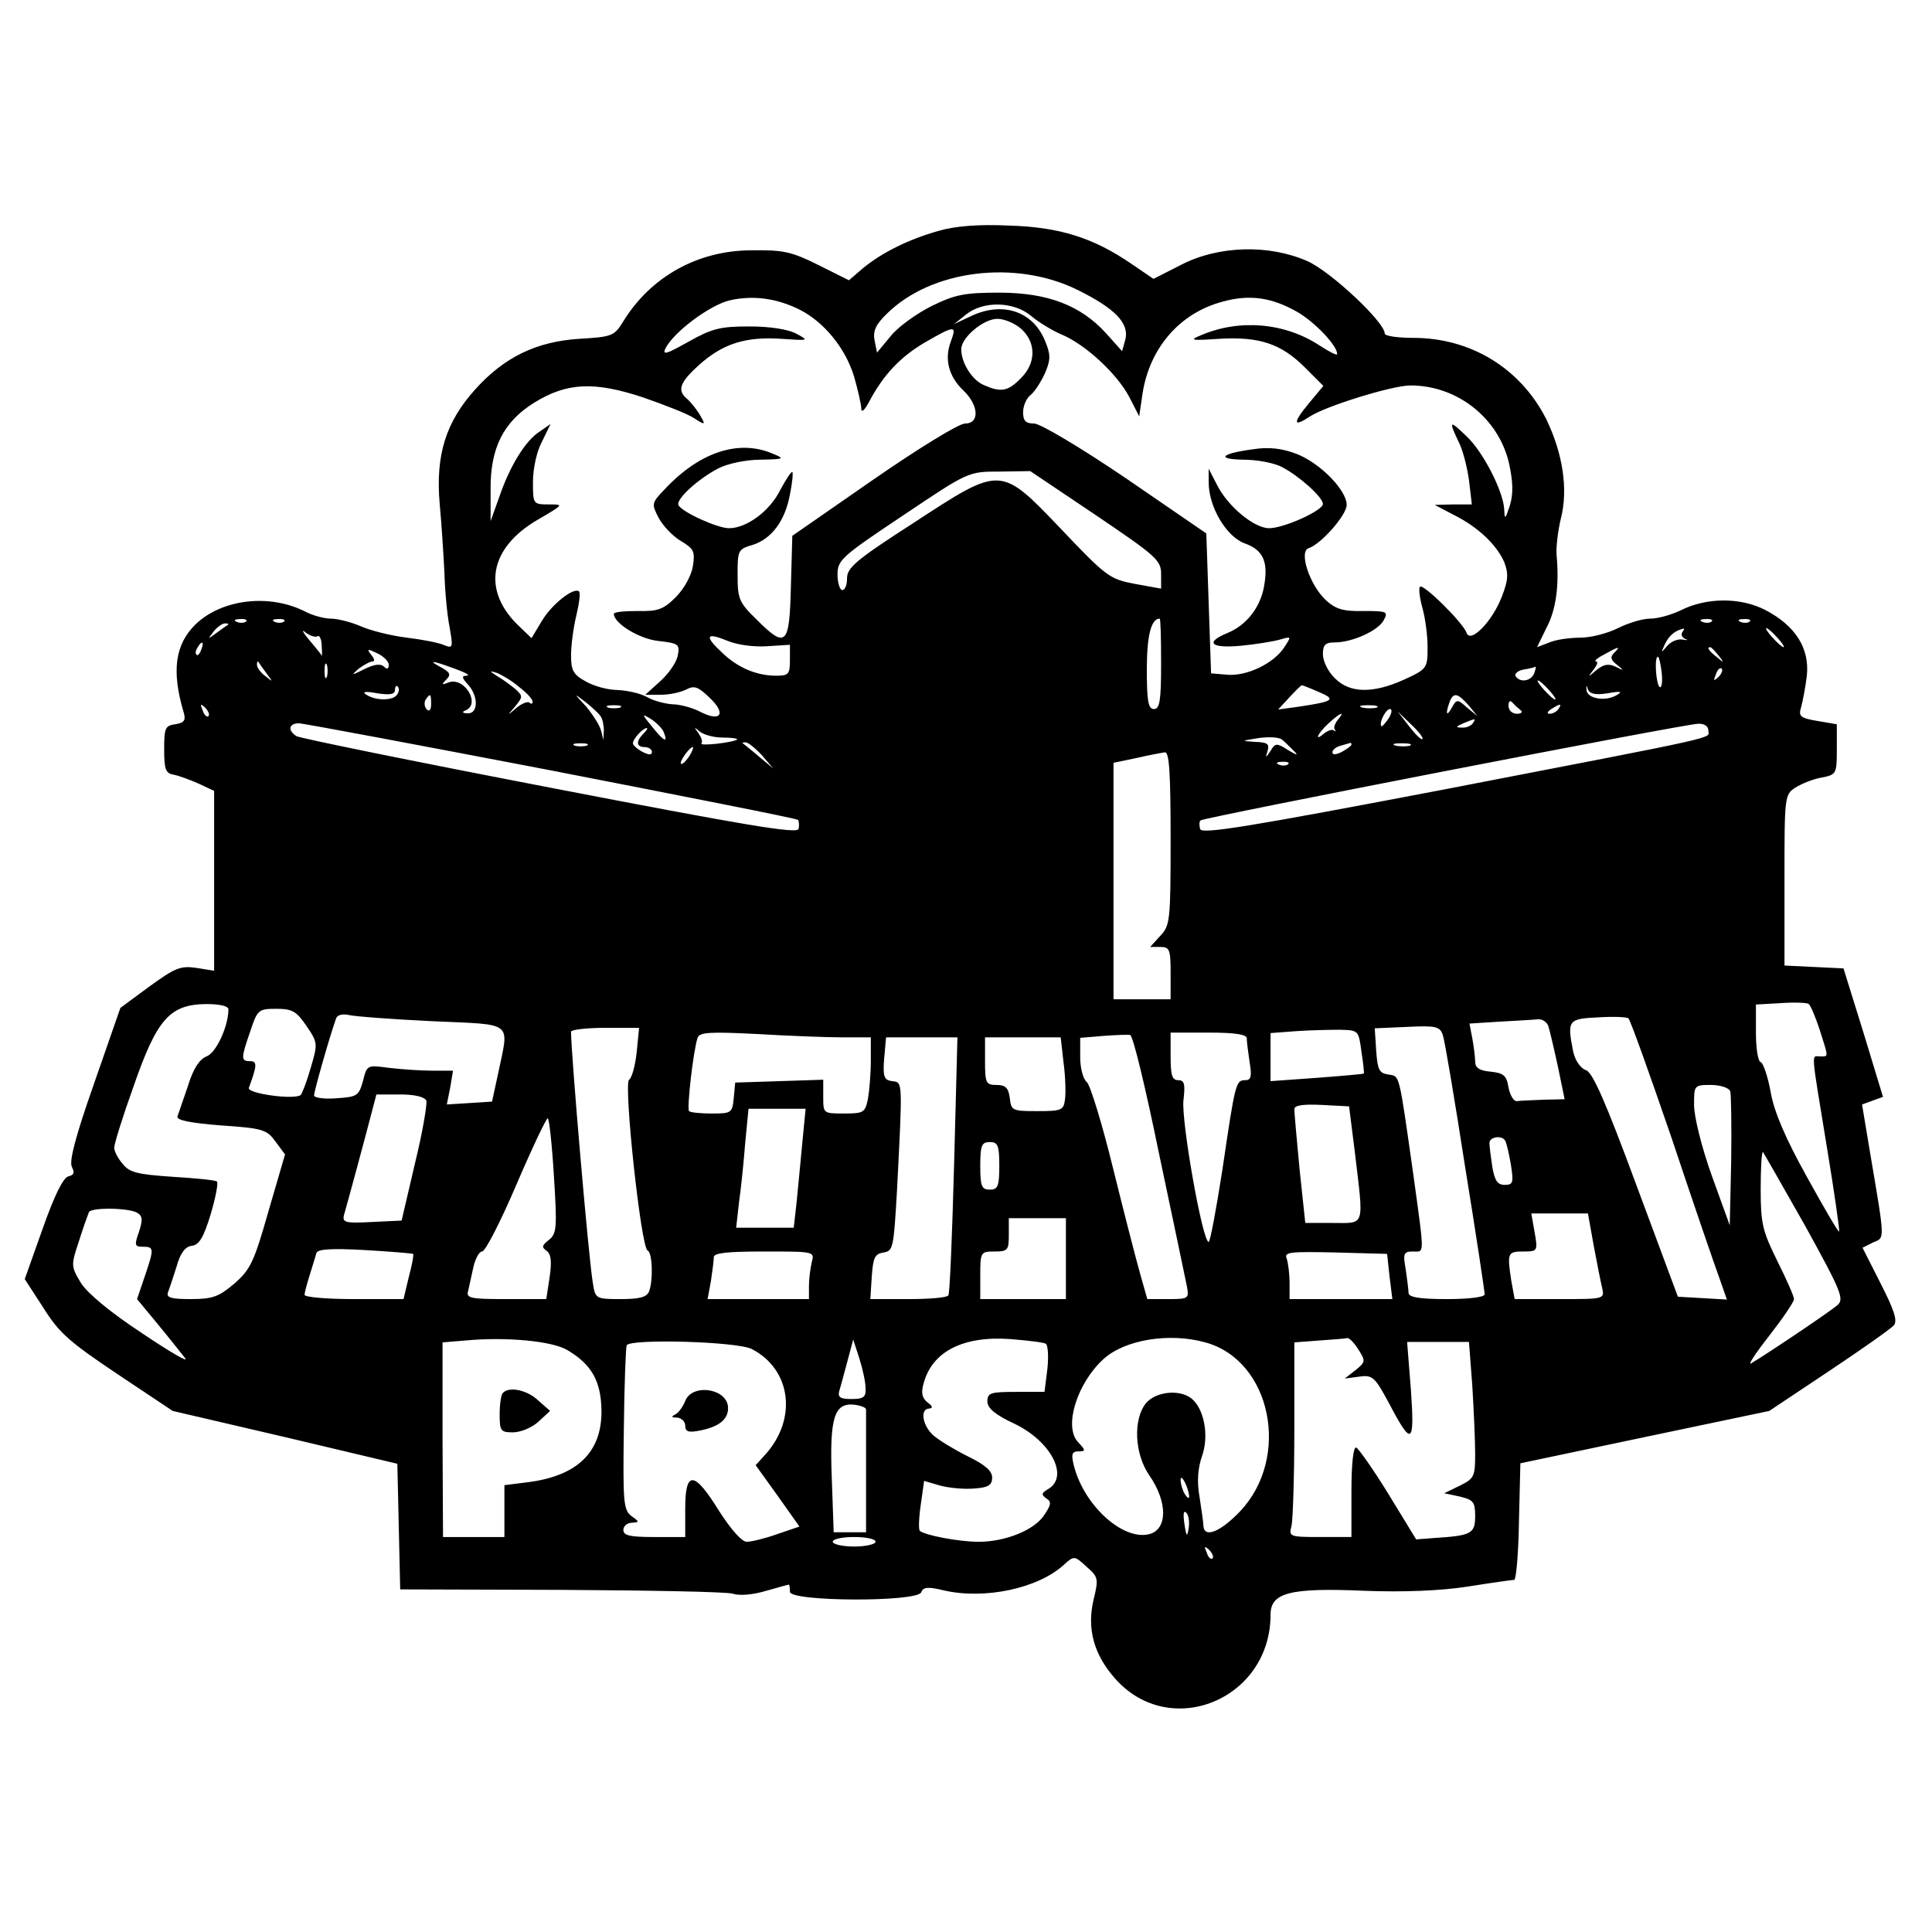 <?xml version="1.0" encoding="UTF-8" standalone="yes"?>
<svg version="1.2" width="406pt" height="406pt" viewBox="0 0 406 406" preserveAspectRatio="xMidYMid meet" baseProfile="tiny-ps" xmlns="http://www.w3.org/2000/svg">
  <title>bimi-svg-tiny-12-ps</title>
  <g transform="translate(0,406) scale(0.1,-0.1)" fill="#000000" stroke="none">
    <path d="M1973 3575 c-64 -18 -120 -46 -160 -79 l-29 -25 -64 32 c-56 28 -74&#xA;32 -140 31 -113 0 -212 -55 -270 -149 -19 -31 -23 -33 -93 -37 -91 -6 -158&#xA;-39 -219 -107 -61 -68 -83 -137 -74 -240 4 -42 8 -107 10 -146 1 -38 6 -90 11&#xA;-114 7 -41 7 -44 -11 -37 -10 5 -46 12 -79 16 -33 4 -77 15 -97 24 -21 9 -49&#xA;16 -63 16 -14 0 -39 7 -54 15 -75 38 -175 26 -230 -27 -43 -42 -51 -98 -25&#xA;-185 5 -17 1 -22 -18 -25 -21 -3 -23 -8 -23 -53 0 -42 3 -50 20 -53 11 -2 35&#xA;-11 53 -19 l32 -15 0 -189 0 -189 -37 6 c-34 5 -45 0 -99 -39 l-61 -45 -55&#xA;-158 c-39 -111 -53 -164 -47 -176 6 -12 5 -17 -7 -20 -11 -2 -30 -41 -54 -109&#xA;l-38 -107 39 -60 c33 -53 55 -72 155 -139 l117 -78 236 -55 236 -56 3 -132 3&#xA;-132 337 -1 c185 -1 348 -4 362 -8 14 -5 44 -2 70 6 25 7 46 13 48 13 1 0 2&#xA;-7 2 -15 0 -21 268 -22 276 -1 4 11 14 12 47 4 86 -20 199 4 253 54 21 19 22&#xA;19 47 -4 25 -22 26 -25 15 -70 -14 -60 0 -114 45 -165 115 -131 327 -45 327&#xA;134 0 46 40 57 199 50 81 -3 158 0 216 9 50 8 93 14 97 14 4 0 9 55 10 122 l3&#xA;123 261 55 262 55 126 84 c69 46 130 89 136 96 8 10 0 33 -28 88 l-38 75 22&#xA;11 c25 11 26 -1 -6 188 l-17 102 22 8 22 8 -41 135 -42 135 -62 3 -62 3 0 179&#xA;c0 176 0 180 23 195 13 8 37 18 55 21 31 6 32 8 32 59 l0 53 -41 7 c-36 6 -40&#xA;10 -34 29 3 11 9 41 12 66 6 58 -24 105 -87 138 -52 27 -124 27 -179 -1 -19&#xA;-9 -47 -17 -63 -17 -16 0 -46 -9 -68 -20 -22 -11 -57 -20 -79 -20 -22 0 -51&#xA;-4 -65 -10 l-26 -10 20 41 c20 38 27 88 21 154 -1 17 3 50 9 75 16 62 4 138&#xA;-31 210 -54 106 -158 170 -279 170 -33 0 -60 4 -60 9 0 24 -113 130 -162 152&#xA;-81 36 -187 33 -265 -7 l-59 -30 -47 32 c-79 54 -150 77 -257 80 -63 3 -113&#xA;-1 -147 -11z m291 -124 c79 -39 109 -70 101 -104 l-7 -25 -34 38 c-53 58 -122&#xA;85 -224 85 -73 0 -93 -4 -142 -28 -32 -16 -71 -44 -86 -63 l-29 -35 -5 25 c-4&#xA;20 2 34 26 57 93 92 270 114 400 50z m-583 -42 c51 -26 96 -81 114 -141 8 -28&#xA;15 -59 15 -67 0 -9 7 -3 16 14 30 57 66 95 117 125 64 37 68 37 55 2 -14 -37&#xA;-4 -74 27 -103 32 -31 34 -69 3 -69 -13 0 -99 -53 -193 -118 l-170 -118 -3&#xA;-107 c-3 -124 -10 -131 -73 -68 -36 35 -39 43 -39 93 0 52 1 54 32 63 40 13&#xA;68 51 78 106 5 24 7 46 5 47 -2 2 -13 -15 -25 -37 -22 -45 -71 -81 -108 -81&#xA;-24 0 -97 33 -106 48 -7 12 40 55 84 78 20 10 58 18 88 18 51 1 52 2 25 13&#xA;-71 30 -153 3 -226 -75 -28 -29 -28 -31 -13 -60 9 -17 30 -39 47 -49 27 -16&#xA;30 -22 25 -53 -3 -19 -18 -47 -36 -65 -26 -26 -38 -30 -80 -29 -28 0 -50 -2&#xA;-50 -6 0 -20 54 -53 94 -57 43 -5 45 -7 40 -32 -3 -14 -20 -38 -37 -53 l-31&#xA;-28 33 0 c18 0 41 5 53 11 17 9 25 6 49 -17 36 -34 24 -52 -19 -30 -17 9 -44&#xA;16 -59 16 -15 1 -39 7 -53 15 -14 8 -42 14 -62 15 -20 0 -50 8 -67 18 -26 14&#xA;-31 23 -31 55 0 21 5 58 11 83 6 25 9 47 6 51 -11 10 -58 -27 -79 -63 l-21&#xA;-35 -24 23 c-82 76 -66 167 39 227 53 31 53 31 21 31 -33 0 -33 1 -33 48 0 27&#xA;8 64 19 84 l18 37 -23 -16 c-30 -19 -63 -73 -85 -138 l-18 -50 0 66 c-1 87 27&#xA;143 92 183 68 42 125 45 228 11 46 -16 95 -35 108 -44 23 -15 24 -14 13 5 -6&#xA;11 -18 26 -26 34 -24 19 -19 35 23 73 50 45 98 60 173 55 58 -4 59 -4 31 11&#xA;-17 9 -55 15 -98 15 -61 0 -78 -4 -128 -32 -48 -27 -56 -29 -48 -13 19 35 93&#xA;90 135 100 50 11 99 4 147 -20z m1046 -5 c36 -21 83 -70 83 -88 0 -4 -17 5&#xA;-37 18 -73 48 -168 56 -248 22 -27 -11 -23 -12 37 -8 84 5 130 -10 180 -60&#xA;l39 -39 -30 -36 c-35 -42 -34 -52 2 -28 34 22 173 65 211 65 99 0 185 -69 207&#xA;-163 9 -41 9 -65 2 -89 -10 -30 -11 -31 -12 -8 -2 38 -45 122 -80 154 -35 34&#xA;-37 32 -16 -12 9 -17 18 -53 22 -81 l6 -51 -39 0 -39 -1 40 -21 c52 -26 90&#xA;-63 106 -99 9 -24 9 -37 -5 -73 -20 -52 -66 -99 -74 -76 -7 21 -91 104 -98 97&#xA;-3 -3 -1 -22 5 -44 6 -21 11 -58 11 -83 0 -44 -1 -46 -49 -68 -66 -30 -115&#xA;-29 -146 3 -14 13 -25 36 -25 50 0 20 5 25 25 25 37 0 92 25 103 47 10 18 6&#xA;19 -43 19 -43 -1 -58 4 -79 23 -34 32 -57 102 -36 109 27 9 80 70 80 91 0 31&#xA;-56 88 -105 107 -31 12 -59 15 -91 10 -68 -9 -80 -21 -21 -22 29 0 66 -7 82&#xA;-16 36 -19 85 -63 85 -77 0 -14 -82 -51 -113 -51 -32 0 -88 47 -110 92 l-17&#xA;33 0 -29 c0 -51 37 -114 76 -128 39 -14 50 -39 40 -92 -8 -43 -37 -80 -76 -96&#xA;-49 -20 -36 -33 28 -27 31 3 68 9 82 13 24 7 24 7 9 -16 -22 -34 -78 -61 -119&#xA;-58 l-35 3 -5 147 -5 147 -169 116 c-96 65 -180 115 -193 115 -18 0 -23 6 -23&#xA;24 0 13 7 30 17 37 9 8 22 29 30 47 11 27 11 37 -1 66 -26 63 -91 84 -159 50&#xA;l-32 -15 25 20 c36 29 100 28 137 -3 15 -13 45 -31 64 -39 50 -21 116 -82 142&#xA;-131 l21 -41 7 48 c15 96 78 169 168 193 57 16 104 9 158 -22z m-580 -36 c31&#xA;-29 30 -72 -2 -103 -27 -28 -42 -30 -78 -14 -25 11 -47 47 -47 75 0 25 47 64&#xA;76 64 15 0 38 -10 51 -22z m155 -390 c127 -86 138 -95 138 -124 l0 -31 -55 10&#xA;c-53 10 -60 15 -154 114 -130 136 -126 135 -313 13 -118 -76 -138 -93 -138&#xA;-115 0 -14 -4 -25 -10 -25 -5 0 -10 15 -10 33 0 30 9 38 138 124 137 92 137&#xA;92 202 92 l65 1 137 -92z m-1785 -224 c-3 -3 -12 -4 -19 -1 -8 3 -5 6 6 6 11&#xA;1 17 -2 13 -5z m80 0 c-3 -3 -12 -4 -19 -1 -8 3 -5 6 6 6 11 1 17 -2 13 -5z&#xA;m1843 -89 c0 -78 -3 -95 -15 -95 -12 0 -15 16 -15 83 0 71 9 107 27 107 2 0 3&#xA;-43 3 -95z m1157 89 c-3 -3 -12 -4 -19 -1 -8 3 -5 6 6 6 11 1 17 -2 13 -5z&#xA;m80 0 c-3 -3 -12 -4 -19 -1 -8 3 -5 6 6 6 11 1 17 -2 13 -5z m-3198 -7 c-2 -1&#xA;-13 -9 -24 -17 -19 -14 -19 -14 -6 3 7 9 18 17 24 17 6 0 8 -1 6 -3z m188 -24&#xA;c4 3 9 -6 9 -20 1 -13 1 -23 0 -21 0 2 -12 16 -26 33 -14 16 -17 24 -8 16 9&#xA;-7 21 -11 25 -8z m2868 8 c-3 -5 0 -11 7 -14 7 -2 4 -3 -6 -1 -11 2 -26 -5&#xA;-33 -14 -13 -15 -13 -15 -4 5 9 18 21 28 39 32 2 1 1 -3 -3 -8z m200 -11 c10&#xA;-11 16 -20 13 -20 -3 0 -13 9 -23 20 -10 11 -16 20 -13 20 3 0 13 -9 23 -20z&#xA;m-2123 -18 l48 3 0 -32 c0 -30 -3 -33 -29 -33 -41 0 -81 17 -113 48 -38 35&#xA;-35 44 9 26 21 -9 56 -14 85 -12z m-1189 -7 c-3 -9 -8 -14 -10 -11 -3 3 -2 9&#xA;2 15 9 16 15 13 8 -4z m394 -32 c0 -9 -4 -10 -10 -4 -7 7 -21 5 -41 -5 -28&#xA;-14 -29 -14 -12 1 11 8 24 15 29 15 5 0 4 6 -3 14 -10 13 -8 13 13 3 13 -6 24&#xA;-17 24 -24z m2575 25 c-9 -9 -7 -15 6 -25 16 -13 15 -13 -3 -4 -15 7 -25 5&#xA;-40 -7 -19 -16 -19 -16 -6 1 7 9 10 17 5 17 -5 0 2 7 16 14 32 18 37 19 22 4z&#xA;m219 -5 c13 -16 12 -17 -3 -4 -17 13 -22 21 -14 21 2 0 10 -8 17 -17z m-119&#xA;-37 c2 -19 0 -32 -4 -30 -8 5 -12 64 -4 64 2 0 6 -15 8 -34z m-2932 -1 c14&#xA;-19 14 -19 -2 -6 -10 7 -18 18 -18 24 0 6 1 8 3 6 1 -2 9 -13 17 -24z m127 -7&#xA;c-3 -7 -5 -2 -5 12 0 14 2 19 5 13 2 -7 2 -19 0 -25z m268 17 c22 -8 34 -14&#xA;26 -15 -11 0 -11 -4 2 -18 23 -25 22 -62 0 -61 -11 0 -13 3 -5 6 33 13 -2 71&#xA;-35 59 -15 -6 -16 -5 -5 6 10 10 8 15 -10 25 -30 16 -22 16 27 -2z m2269 -10&#xA;c-7 -17 -30 -20 -39 -6 -3 5 5 12 17 14 13 2 24 5 25 6 1 0 0 -6 -3 -14z m387&#xA;-8 c-10 -9 -11 -8 -5 6 3 10 9 15 12 12 3 -3 0 -11 -7 -18z m-2521 -20 c16&#xA;-12 29 -26 29 -31 1 -5 -2 -6 -6 -3 -3 4 -16 -1 -27 -10 -21 -18 -21 -18 -3 3&#xA;16 20 16 21 0 36 -10 8 -27 21 -38 27 -17 11 -17 12 -1 7 10 -4 31 -16 46 -29z&#xA;m2165 -7 c10 -11 16 -20 13 -20 -3 0 -13 9 -23 20 -10 11 -16 20 -13 20 3 0&#xA;13 -9 23 -20z m123 -7 c28 5 33 4 19 -4 -24 -14 -62 -7 -63 11 -1 11 0 11 3 1&#xA;4 -9 15 -12 41 -8z m-2543 -2 c-8 -14 -45 -14 -65 -1 -10 6 -3 8 23 3 27 -4&#xA;37 -2 37 7 0 7 3 11 6 7 3 -3 3 -10 -1 -16z m1936 5 c38 -16 32 -20 -41 -31&#xA;l-44 -6 24 26 c13 14 24 25 26 25 1 0 17 -6 35 -14z m-1865 -26 c0 -12 -4 -16&#xA;-9 -11 -5 5 -6 14 -3 20 10 15 12 14 12 -9z m356 -25 c4 -5 7 -19 7 -30 l-1&#xA;-20 -5 20 c-3 11 -17 33 -31 50 -27 29 -27 29 -2 10 14 -11 28 -24 32 -30z&#xA;m1824 23 l19 -23 -22 18 c-20 18 -22 18 -32 0 -11 -20 -14 -14 -5 11 8 22 17&#xA;20 40 -6z m109 -10 c6 -4 2 -8 -7 -8 -10 0 -18 7 -18 17 0 9 3 12 8 7 4 -5 12&#xA;-12 17 -16z m-2757 -13 c-3 -3 -9 2 -12 12 -6 14 -5 15 5 6 7 -7 10 -15 7 -18z&#xA;m865 18 c-7 -2 -19 -2 -25 0 -7 3 -2 5 12 5 14 0 19 -2 13 -5z m1590 0 c-7 -2&#xA;-21 -2 -30 0 -10 3 -4 5 12 5 17 0 24 -2 18 -5z m382 -3 c-3 -5 -12 -10 -18&#xA;-10 -7 0 -6 4 3 10 19 12 23 12 15 0z m-357 -20 c-7 -10 -14 -18 -15 -16 -6 6&#xA;9 36 18 36 5 0 4 -9 -3 -20z m-1523 -29 c9 -23 1 -20 -24 11 -23 28 -23 29 -3&#xA;17 12 -8 24 -20 27 -28z m1416 26 c-6 -8 -9 -17 -6 -20 3 -4 2 -5 -2 -2 -3 3&#xA;-12 0 -20 -6 -22 -19 -15 -1 9 21 25 23 36 27 19 7z m178 -40 c-2 -3 -15 10&#xA;-28 27 l-24 31 28 -27 c16 -15 27 -29 24 -31z m106 33 c-3 -5 -14 -10 -23 -9&#xA;-14 0 -13 2 3 9 27 11 27 11 20 0z m-1937 -99 c282 -55 516 -101 519 -104 2&#xA;-3 3 -12 1 -19 -2 -11 -114 8 -523 87 -286 55 -526 104 -532 108 -19 12 -16&#xA;27 5 27 9 0 248 -45 530 -99z m2432 84 c0 -18 45 -8 -555 -124 -409 -78 -511&#xA;-95 -513 -83 -2 7 -2 16 1 18 6 6 1014 202 1045 203 13 1 22 -5 22 -14z&#xA;m-2238 -7 c-16 -16 -15 -28 3 -28 8 0 15 -5 15 -10 0 -7 -6 -7 -20 0 -11 6&#xA;-20 14 -20 18 0 9 21 32 29 32 3 0 0 -5 -7 -12z m167 -8 c19 0 32 -2 30 -4 -6&#xA;-6 -81 -15 -75 -8 3 3 0 12 -6 21 -10 13 -10 14 2 4 8 -7 30 -13 49 -13z&#xA;m1201 -29 c9 -9 5 -8 -12 2 -25 16 -28 16 -38 -1 -11 -16 -11 -16 -6 1 4 14&#xA;-1 17 -27 18 -30 2 -29 2 8 8 22 3 44 2 50 -4 6 -5 17 -16 25 -24z m-1487 12&#xA;c-7 -2 -19 -2 -25 0 -7 3 -2 5 12 5 14 0 19 -2 13 -5z m368 -20 l24 -28 -30&#xA;25 c-16 14 -32 26 -34 28 -2 1 0 2 6 2 5 0 20 -12 34 -27z m1239 22 c0 -2 -9&#xA;-9 -20 -15 -12 -6 -20 -7 -20 -1 0 5 8 12 18 14 9 3 18 5 20 6 1 0 2 -1 2 -4z&#xA;m123 -2 c-7 -2 -21 -2 -30 0 -10 3 -4 5 12 5 17 0 24 -2 18 -5z m-1515 -23&#xA;c-7 -10 -14 -17 -17 -15 -4 4 18 35 25 35 2 0 -1 -9 -8 -20z m1012 -172 c0&#xA;-173 -1 -183 -22 -205 l-21 -23 21 0 c20 0 22 -5 22 -55 l0 -55 -60 0 -60 0 0&#xA;248 0 249 48 10 c26 6 53 11 60 12 9 1 12 -41 12 -181z m247 156 c-3 -3 -12&#xA;-4 -19 -1 -8 3 -5 6 6 6 11 1 17 -2 13 -5z m1117 -558 c19 -60 19 -56 1 -56&#xA;-19 0 -20 18 14 -190 16 -96 27 -176 26 -178 -2 -2 -32 50 -68 115 -45 81 -69&#xA;137 -76 178 -6 33 -16 62 -21 63 -6 2 -10 30 -10 62 l0 59 53 3 c28 2 55 1 58&#xA;-2 4 -3 14 -27 23 -54z m-3344 43 c0 -36 -26 -92 -46 -99 -15 -6 -28 -26 -39&#xA;-62 -10 -29 -20 -58 -22 -64 -3 -8 27 -14 91 -19 89 -6 97 -9 115 -34 l20 -27&#xA;-35 -120 c-30 -106 -38 -122 -71 -151 -33 -28 -46 -33 -92 -33 -41 0 -52 3&#xA;-48 14 3 8 11 32 18 54 8 29 18 42 32 44 16 2 25 18 40 67 10 34 16 65 13 68&#xA;-3 3 -44 7 -93 10 -74 5 -91 9 -105 27 -10 11 -18 27 -18 34 0 8 18 66 41 130&#xA;49 141 76 171 152 172 28 0 47 -4 47 -11z m164 -35 c24 -35 24 -37 9 -88 -8&#xA;-28 -18 -54 -21 -57 -13 -11 -114 3 -109 15 17 46 18 56 3 56 -20 0 -20 5 0&#xA;63 15 45 17 47 55 47 33 0 42 -5 63 -36z m264 10 c174 -8 162 2 139 -109 l-13&#xA;-60 -47 -3 -48 -3 7 35 6 36 -44 0 c-25 0 -66 3 -91 6 -45 6 -46 6 -54 -27 -9&#xA;-32 -12 -34 -56 -37 -26 -2 -47 1 -47 6 0 8 30 115 46 161 2 8 13 11 27 8 12&#xA;-3 91 -9 175 -13z m2606 -249 c46 -138 91 -269 100 -293 l15 -43 -51 3 -52 3&#xA;-87 234 c-65 176 -92 237 -106 242 -12 4 -23 21 -27 39 -13 66 -11 69 52 72&#xA;31 2 60 1 64 -2 4 -3 45 -118 92 -255z m-260 238 c3 -10 12 -48 20 -85 l14&#xA;-68 -44 -1 c-24 -1 -50 -2 -56 -3 -7 -1 -15 13 -18 29 -4 25 -10 30 -38 33&#xA;-23 2 -32 8 -32 21 0 10 -3 32 -6 49 l-6 31 63 4 c35 2 72 4 81 5 9 1 19 -6&#xA;22 -15z m-175 -296 c23 -141 41 -262 41 -267 0 -6 -34 -10 -80 -10 -57 0 -80&#xA;4 -80 13 0 6 -3 29 -6 50 -6 33 -4 37 15 37 25 0 25 -13 1 162 -31 218 -28&#xA;206 -53 210 -19 3 -22 10 -25 50 l-3 47 68 3 c60 3 69 1 75 -17 4 -11 25 -136&#xA;47 -278z m-1741 242 c-3 -28 -10 -54 -16 -58 -12 -7 25 -354 39 -359 10 -4 12&#xA;-62 3 -86 -5 -12 -20 -16 -60 -16 -52 0 -53 1 -58 33 -9 51 -46 484 -46 529 0&#xA;4 32 8 71 8 l72 0 -5 -51z m1523 1 c4 -25 6 -46 5 -46 0 -1 -45 -5 -98 -9&#xA;l-98 -7 0 50 0 51 53 4 c28 2 70 3 92 3 40 -1 40 -1 46 -46z m-1089 30 l58 0&#xA;0 -49 c0 -27 -3 -63 -6 -80 -6 -29 -9 -31 -50 -31 -44 0 -44 0 -44 35 l0 36&#xA;-92 -3 -93 -3 -3 -32 c-3 -32 -5 -33 -46 -33 -23 0 -45 2 -48 5 -5 5 9 128 18&#xA;154 4 12 26 13 126 8 67 -4 147 -7 180 -7z m664 -246 c29 -137 55 -261 58&#xA;-276 5 -27 4 -28 -39 -28 l-44 0 -15 53 c-8 28 -34 129 -57 222 -23 94 -48&#xA;175 -55 181 -8 6 -14 30 -14 52 l0 41 48 4 c26 2 52 3 57 2 6 -1 33 -114 61&#xA;-251z m184 244 c0 -7 3 -30 6 -50 5 -30 3 -38 -9 -38 -20 0 -21 -4 -48 -187&#xA;-13 -84 -26 -153 -29 -153 -13 0 -58 255 -53 298 4 34 2 42 -11 42 -13 0 -16&#xA;11 -16 50 l0 50 80 0 c57 0 80 -4 80 -12z m-615 -265 c-4 -148 -9 -271 -12&#xA;-275 -2 -5 -40 -8 -84 -8 l-80 0 3 48 c3 39 6 47 25 50 20 3 21 10 28 130 12&#xA;235 12 227 -10 230 -17 2 -20 9 -17 47 l4 45 75 0 75 0 -7 -267z m230 214 c4&#xA;-29 5 -64 3 -78 -3 -22 -7 -24 -58 -24 -53 0 -55 1 -58 28 -3 21 -9 27 -28 27&#xA;-22 0 -24 4 -24 50 l0 50 79 0 80 0 6 -53z m1401 -60 c2 -7 3 -74 2 -148 l-3&#xA;-134 -38 105 c-21 59 -37 123 -37 148 0 41 0 42 35 42 20 0 38 -6 41 -13z&#xA;m-2740 -20 c2 -7 -8 -67 -24 -132 l-28 -120 -63 -3 c-56 -3 -62 -1 -58 15 7&#xA;24 43 157 57 211 l11 42 50 0 c31 0 51 -5 55 -13z m1951 -107 c19 -161 23&#xA;-150 -46 -150 l-58 0 -12 113 c-6 62 -11 119 -11 126 0 8 17 11 58 9 l57 -3&#xA;12 -95z m-1161 18 c-4 -40 -9 -97 -12 -125 l-6 -53 -61 0 -60 0 6 53 c4 28 10&#xA;85 13 125 l7 72 60 0 60 0 -7 -72z m-522 -69 c7 -110 6 -122 -11 -135 -14 -11&#xA;-15 -15 -5 -22 10 -7 12 -22 7 -56 l-7 -46 -85 0 c-76 0 -84 2 -79 18 2 9 7&#xA;32 11 50 4 17 12 32 18 32 7 0 39 63 72 140 33 77 63 140 66 140 3 0 9 -54 13&#xA;-121z m1999 74 c3 -5 8 -27 12 -50 6 -38 5 -43 -13 -43 -15 0 -21 9 -26 38 -3&#xA;20 -6 43 -6 50 0 13 26 17 33 5z m-1063 -53 c0 -43 -3 -50 -20 -50 -17 0 -20&#xA;7 -20 50 0 43 3 50 20 50 17 0 20 -7 20 -50z m1694 -127 c76 -138 82 -153 67&#xA;-166 -15 -13 -147 -102 -181 -122 -8 -5 9 21 38 58 28 36 52 71 52 77 0 6 -16&#xA;42 -35 80 -31 63 -35 78 -35 151 0 45 2 80 5 78 2 -3 42 -73 89 -156z m-3505&#xA;28 c11 -7 11 -15 3 -40 -10 -28 -9 -31 9 -31 23 0 23 -4 3 -63 l-16 -47 43&#xA;-52 c24 -29 50 -62 58 -72 9 -11 -32 13 -90 52 -67 44 -115 84 -129 106 -21&#xA;35 -21 37 -4 88 9 29 19 56 21 61 6 10 85 9 102 -2z m3060 -68 c7 -38 15 -78&#xA;18 -90 5 -23 4 -23 -90 -23 l-94 0 -7 38 c-9 59 -8 62 25 62 30 0 31 1 24 40&#xA;l-7 40 59 0 60 0 12 -67z m-1109 -28 l0 -85 -90 0 -90 0 0 50 c0 49 1 50 30&#xA;50 28 0 30 3 30 35 l0 35 60 0 60 0 0 -85z m-1372 10 c2 -1 -2 -23 -9 -49&#xA;l-11 -46 -104 0 c-57 0 -104 4 -104 9 0 4 5 23 11 42 6 19 12 39 14 46 3 8 31&#xA;10 102 6 54 -3 99 -7 101 -8z m838 -17 c-3 -13 -6 -35 -6 -50 l0 -28 -106 0&#xA;-107 0 7 38 c3 20 6 43 6 50 0 9 28 12 106 12 105 0 106 0 100 -22z m1214 -30&#xA;l6 -48 -108 0 -108 0 0 34 c0 19 -3 42 -6 51 -6 14 6 15 102 13 l109 -3 5 -47z&#xA;m-1728 -155 c51 -30 71 -65 72 -127 1 -88 -51 -138 -156 -151 l-48 -6 0 -55 0&#xA;-54 -65 0 -64 0 -1 204 0 205 48 4 c85 8 182 -1 214 -20z m1006 13 c4 -3 6&#xA;-26 3 -53 l-6 -48 -60 0 c-53 0 -60 -2 -60 -20 0 -14 16 -28 57 -47 77 -37&#xA;115 -111 71 -137 -15 -9 -15 -12 -4 -20 11 -7 10 -13 -4 -34 -20 -32 -82 -57&#xA;-138 -57 -43 0 -114 14 -124 23 -3 3 -2 28 2 55 l7 50 34 -10 c19 -5 51 -8 72&#xA;-6 29 2 37 7 37 23 0 14 -15 27 -52 45 -28 14 -61 34 -72 44 -23 21 -28 56 -8&#xA;56 8 1 7 5 -4 13 -11 9 -14 20 -8 40 18 67 83 100 182 93 37 -3 71 -7 75 -10z&#xA;m335 3 c139 -38 180 -242 73 -355 -41 -43 -75 -57 -77 -31 0 6 -4 34 -8 60 -6&#xA;33 -4 61 5 87 15 42 5 99 -22 121 -25 20 -75 15 -96 -10 -27 -34 -24 -106 7&#xA;-151 39 -56 39 -114 0 -124 -56 -14 -139 62 -159 147 -5 21 -3 27 10 27 16 0&#xA;16 2 -1 20 -30 33 -1 124 54 174 45 41 139 56 214 35z m321 -14 c16 -25 16&#xA;-27 -5 -44 l-23 -18 30 4 c28 4 33 0 63 -56 48 -91 54 -88 46 28 l-8 101 65 0&#xA;65 0 7 -92 c3 -50 6 -114 6 -143 0 -48 -2 -52 -32 -67 l-33 -16 33 -7 c28 -7&#xA;32 -11 32 -41 0 -37 -8 -41 -85 -46 l-39 -3 -58 95 c-32 52 -63 96 -68 98 -6&#xA;2 -10 -34 -10 -92 l0 -96 -66 0 c-64 0 -66 1 -60 23 3 12 6 104 6 204 l0 182&#xA;53 4 c28 2 55 4 58 5 4 1 14 -9 23 -23z m-1274 0 c83 -43 96 -147 28 -222&#xA;l-20 -22 46 -64 46 -65 -47 -16 c-25 -9 -54 -16 -64 -16 -10 0 -33 26 -58 65&#xA;-52 84 -71 86 -71 5 l0 -60 -65 0 c-51 0 -65 3 -65 15 0 8 8 15 18 15 16 1 16&#xA;2 -1 14 -17 13 -18 30 -16 183 1 92 4 171 6 176 8 14 232 8 263 -8z m239 -82&#xA;c1 -19 -4 -23 -30 -23 -24 0 -29 4 -25 18 3 9 10 37 17 62 l12 45 13 -40 c7&#xA;-22 13 -50 13 -62z m1 -45 c0 -5 0 -64 0 -133 l0 -125 -34 0 -34 0 -4 113 c-5&#xA;128 5 160 48 155 14 -2 24 -6 24 -10z m679 -183 c0 -5 -4 -3 -9 5 -5 8 -9 22&#xA;-9 30 0 16 17 -16 18 -35z m-1 -66 c-3 -20 -5 -19 -9 9 -3 20 -2 29 4 23 5 -5&#xA;7 -19 5 -32z m-658 -29 c0 -5 -20 -10 -45 -10 -25 0 -45 5 -45 10 0 6 20 10&#xA;45 10 25 0 45 -4 45 -10z m708 -35 c-3 -3 -9 2 -12 12 -6 14 -5 15 5 6 7 -7&#xA;10 -15 7 -18z"/>
    <path d="M1057 1133 c-4 -3 -7 -24 -7 -45 0 -35 2 -38 28 -38 16 0 40 10 53&#xA;22 l25 23 -25 22 c-23 22 -61 30 -74 16z"/>
    <path d="M1440 1116 c-5 -13 -15 -26 -22 -29 -8 -4 -7 -6 5 -6 9 -1 17 -8 17&#xA;-17 0 -13 7 -15 32 -10 39 8 58 23 58 47 0 41 -75 53 -90 15z"/>
  </g>
</svg>